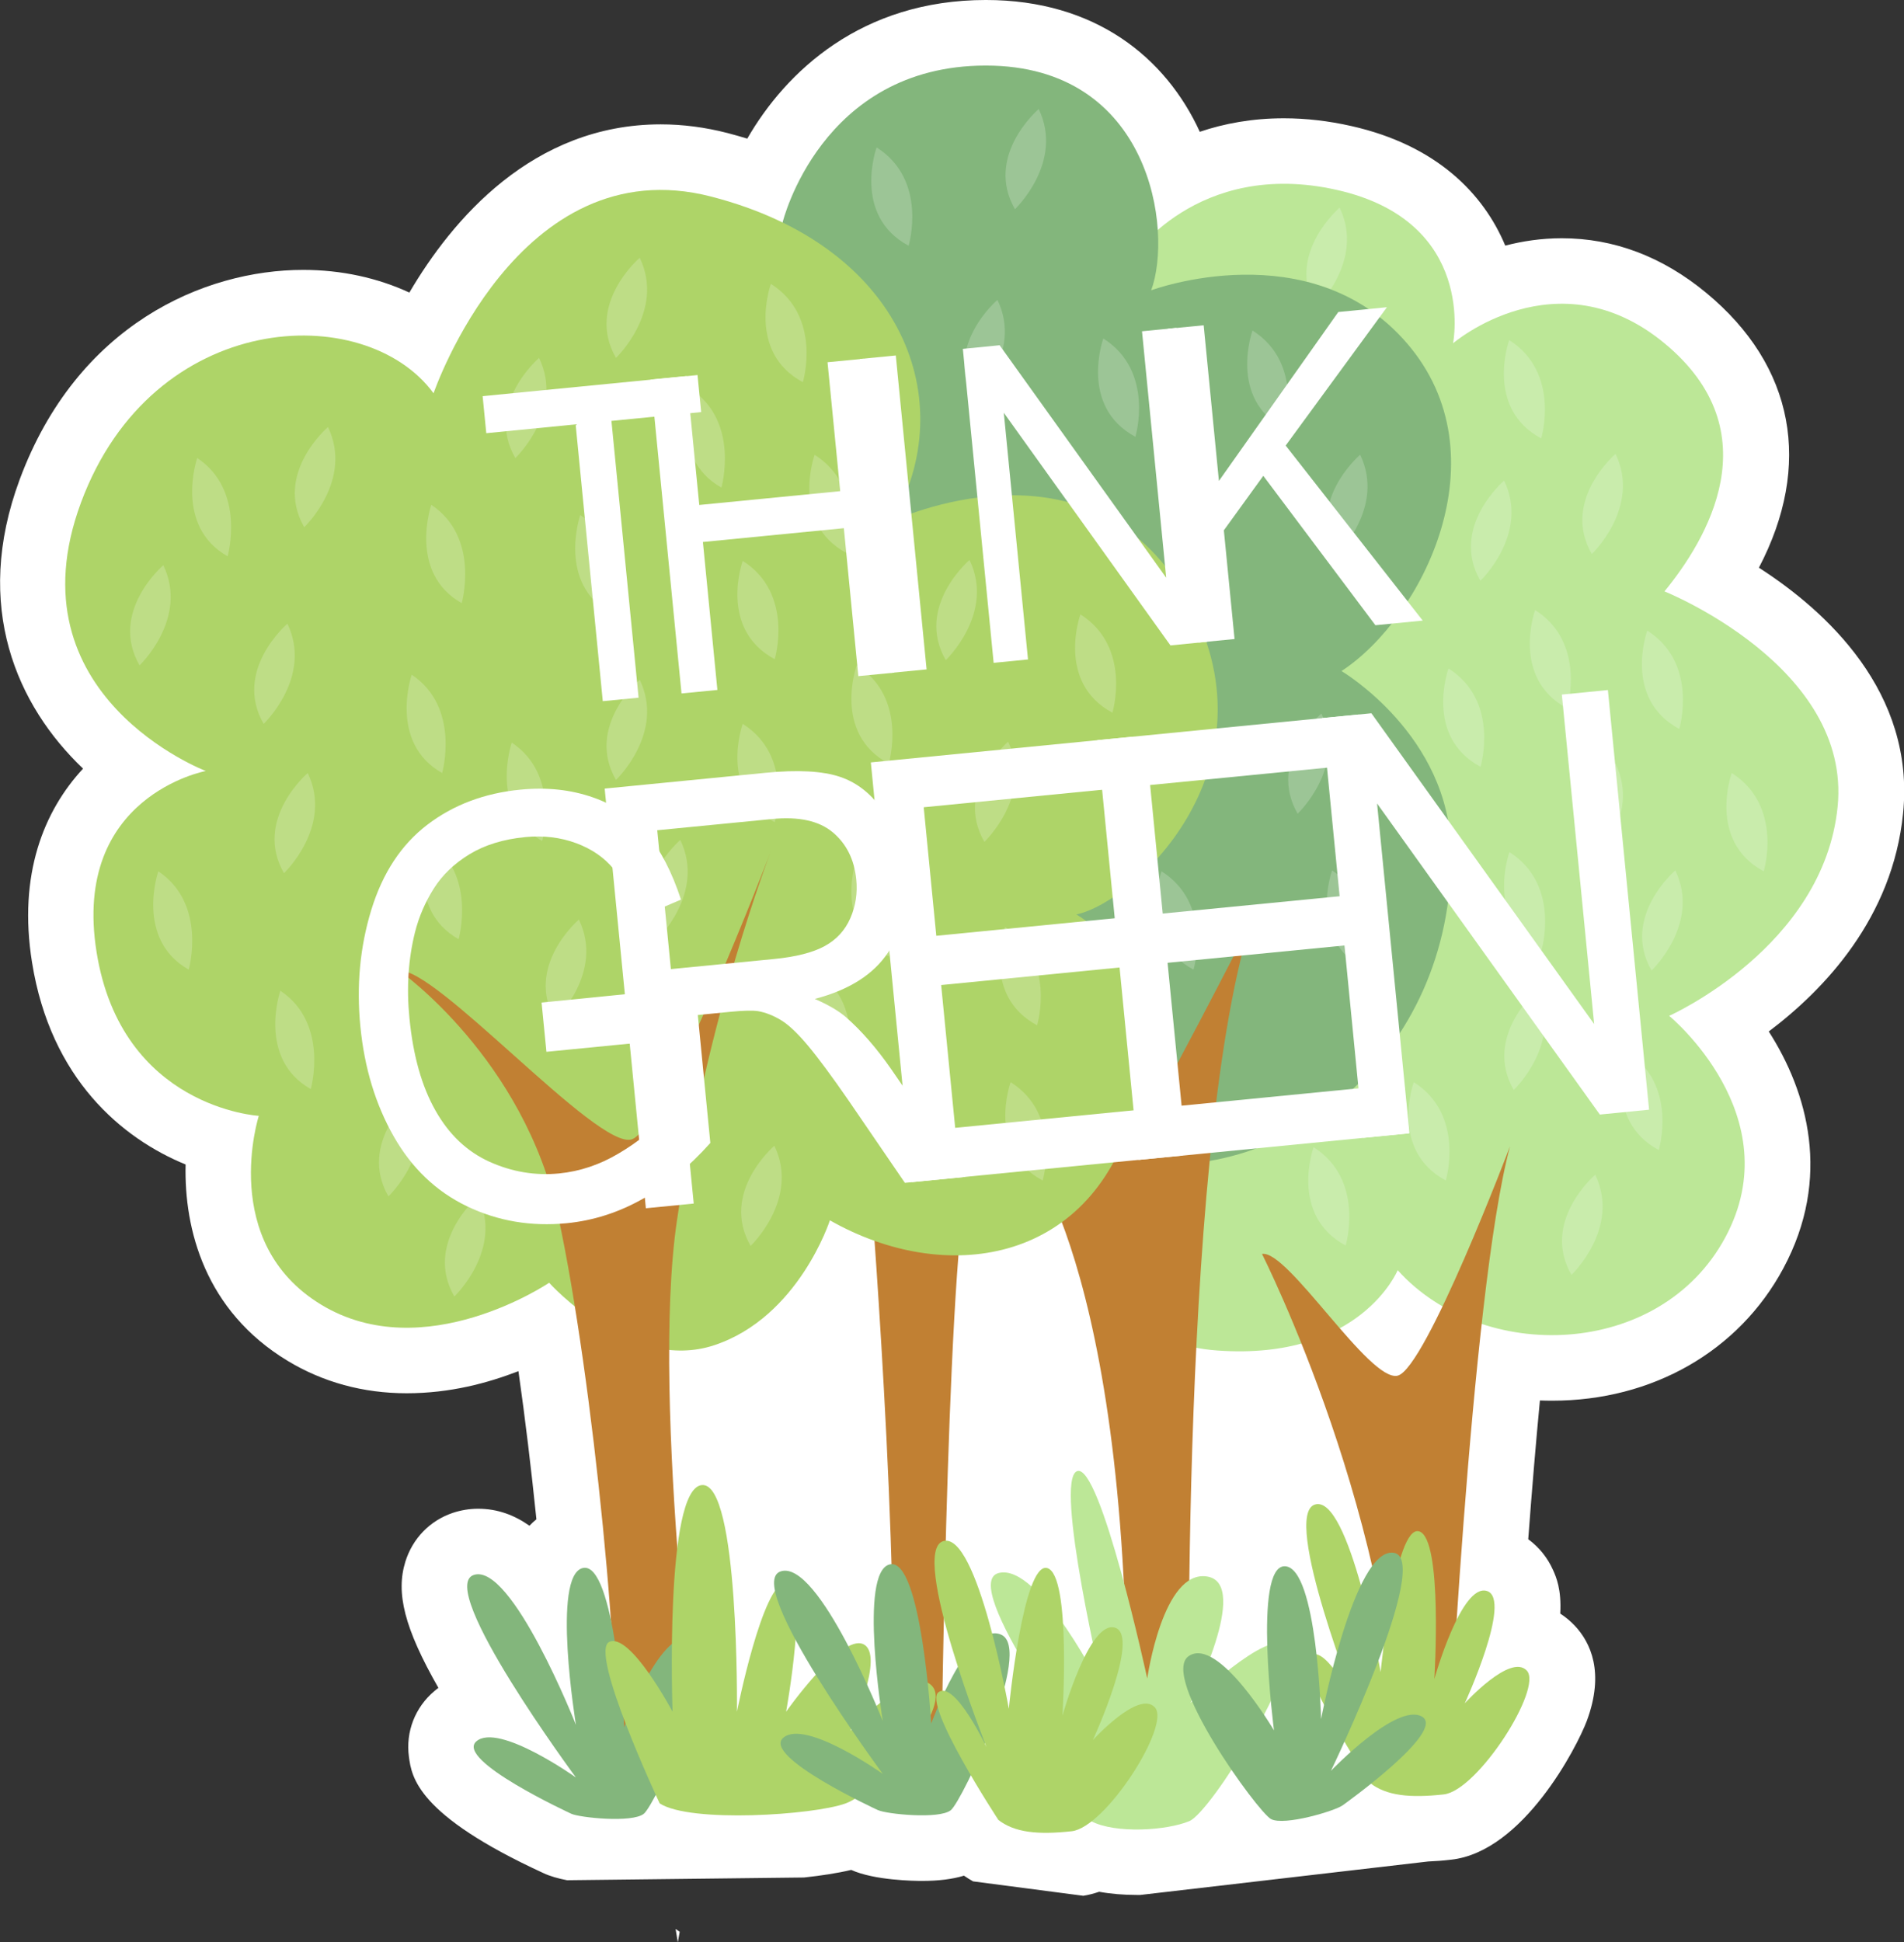 <?xml version="1.0" encoding="UTF-8"?>
<svg id="Layer_1" data-name="Layer 1" xmlns="http://www.w3.org/2000/svg" viewBox="0 0 251.02 255.99">
  <rect x="0" y="0" width="251.02" height="255.99" fill="#333333" stroke="none"/>
  <defs>
    <style>
      .cls-1 {
        fill: #fff;
      }

      .cls-2 {
        fill: #bedd86;
      }

      .cls-3 {
        fill: #9cc596;
      }

      .cls-4 {
        fill: #83b67c;
      }

      .cls-5 {
        isolation: isolate;
      }

      .cls-6 {
        fill: #c9ecac;
      }

      .cls-7 {
        fill: #c18033;
      }

      .cls-8 {
        fill: #bce797;
      }

      .cls-9 {
        fill: #aed468;
      }
    </style>
  </defs>
  <path id="path28" class="cls-1" d="m89.36,255.99l-.29-1.77.54.38-.25,1.39M231.88,74.84c7.08-13.5,4.74-26.6-6.94-36.25-5.77-4.77-12.18-7.19-19.03-7.19-2.69,0-5.19.38-7.46.97-2.86-6.84-9.05-13.23-20.3-15.76-3.01-.68-6-1.02-8.89-1.02-4.19,0-7.89.7-11.08,1.78-4.47-9.75-13.74-17.37-28.2-17.37-16.44,0-26.39,9.48-31.46,18.27-.85-.26-1.71-.5-2.58-.73-2.97-.77-5.94-1.15-8.83-1.15-16.92,0-27.53,12.61-33.14,22.17-4.17-1.93-8.95-2.99-13.99-2.99-13.12,0-29.83,7.26-37.39,27.64-6.21,16.75-.33,29.81,8.36,38.09-5.17,5.57-8.58,13.96-6.73,25.52,2.46,15.4,11.89,23.23,20.25,26.65-.21,8.55,2.57,19.28,13.42,25.86,4.69,2.84,9.99,4.29,15.73,4.29s10.68-1.35,14.73-2.91c.89,6.24,1.69,12.91,2.37,19.52-.33.27-.63.55-.92.85-1.98-1.4-4.21-2.24-6.76-2.24-1.15,0-2.28.19-3.36.55-3,1.02-5.27,3.35-6.23,6.4-1.29,4.13-.15,8.78,4.35,16.66-.19.14-.37.28-.53.42-2.55,2.14-3.8,5.37-3.36,8.65.36,2.68,1.04,7.66,17.71,15.33.9.43,2,.73,3.14.95l31.24-.36c2.25-.24,4.41-.57,6.22-1,3.06,1.38,8.29,1.45,9.33,1.45,2.17,0,3.99-.22,5.54-.69.39.27.79.52,1.2.75l14.53,1.9c.7-.11,1.39-.29,2.09-.53,1.53.28,3.2.42,5,.42.13,0,.27,0,.42,0l37.95-4.41c.95-.04,1.95-.11,3.04-.24,9.51-1.04,16.63-14.93,17.89-18.31,2.37-6.4.46-10.32-1.56-12.49-.59-.63-1.24-1.17-1.95-1.63.18-3.18-.54-4.82-.94-5.72-.73-1.65-1.87-3.05-3.28-4.08.49-6.58,1.01-12.73,1.54-18.29.54.02,1.09.03,1.63.03h0c13.19,0,24.58-6.51,30.45-17.42,6.45-11.98,3.18-23.3-1.91-31.24,7.31-5.5,16.33-14.95,17.71-28.76,1.6-15.97-10.15-26.66-18.99-32.35"/>
  <path id="path30" class="cls-8" d="m149.1,34.14s8.64-13.27,27.15-9.11c18.51,4.17,15.32,20.21,15.32,20.21,0,0,13.68-11.72,27.87,0,14.19,11.72,5.55,25.92,0,32.7,0,0,24.68,9.87,22.83,28.38-1.85,18.51-22.21,27.56-22.21,27.56,0,0,16.04,13.16,7.4,29.2-8.64,16.04-32.09,16.66-43.19,4.32,0,0-4.89,11.92-23.73,10.59-18.84-1.33-16.11-21.23-16.11-21.23,0,0-18.16-19.59-15.07-35.63,3.09-16.04,19.75-87,19.75-87"/>
  <path id="path32" class="cls-7" d="m166.38,165.26s18.2,35.99,18.2,70.45h6.17s3.09-65.2,8.33-84.64c0,0-11.11,29.31-14.81,30.23-3.7.93-14.5-16.66-17.89-16.04"/>
  <path id="path34" class="cls-6" d="m177.41,164.15c-7.47-4.01-4.23-12.96-4.23-12.96,6.82,4.32,4.23,12.96,4.23,12.96"/>
  <path id="path36" class="cls-6" d="m190.61,155.58c-7.47-4.01-4.22-12.96-4.22-12.96,6.82,4.32,4.22,12.96,4.22,12.96"/>
  <path id="path38" class="cls-6" d="m207.18,168.02c-4.07-7.06,3.13-13.2,3.13-13.2,3.38,7.01-3.13,13.2-3.13,13.2"/>
  <path id="path40" class="cls-6" d="m199.57,143.65c-4.07-7.06,3.13-13.2,3.13-13.2,3.38,7.01-3.13,13.2-3.13,13.2"/>
  <path id="path42" class="cls-6" d="m218.69,151.57c-7.47-4.01-4.22-12.96-4.22-12.96,6.82,4.32,4.22,12.96,4.22,12.96"/>
  <path id="path44" class="cls-6" d="m203.22,125.26c-7.47-4.01-4.22-12.96-4.22-12.96,6.82,4.32,4.22,12.96,4.22,12.96"/>
  <path id="path46" class="cls-6" d="m217.74,127.91c-4.07-7.06,3.13-13.2,3.13-13.2,3.38,7.01-3.13,13.2-3.13,13.2"/>
  <path id="path48" class="cls-6" d="m209.86,113.84c-4.07-7.06,3.13-13.2,3.13-13.2,3.38,7.01-3.13,13.2-3.13,13.2"/>
  <path id="path50" class="cls-6" d="m195.19,101.06c-7.47-4.01-4.22-12.96-4.22-12.96,6.82,4.32,4.22,12.96,4.22,12.96"/>
  <path id="path52" class="cls-6" d="m232.53,114.84c-7.47-4.01-4.22-12.96-4.22-12.96,6.82,4.32,4.22,12.96,4.22,12.96"/>
  <path id="path54" class="cls-6" d="m206.61,93.36c-7.47-4.01-4.22-12.96-4.22-12.96,6.82,4.32,4.22,12.96,4.22,12.96"/>
  <path id="path56" class="cls-6" d="m221.39,96.07c-7.47-4.01-4.22-12.96-4.22-12.96,6.82,4.32,4.22,12.96,4.22,12.96"/>
  <path id="path58" class="cls-6" d="m195.17,76.54c-4.07-7.06,3.13-13.2,3.13-13.2,3.38,7.01-3.13,13.2-3.13,13.2"/>
  <path id="path60" class="cls-6" d="m175.44,38.13c-1.04-.4-2.09-.73-3.14-1-.68-5.5,4.31-9.76,4.31-9.76,2.08,4.31.42,8.31-1.17,10.75"/>
  <path id="path62" class="cls-6" d="m209.86,73.02c-4.07-7.06,3.13-13.2,3.13-13.2,3.38,7.01-3.13,13.2-3.13,13.2"/>
  <path id="path64" class="cls-6" d="m203.19,57.78c-7.47-4.01-4.22-12.96-4.22-12.96,6.82,4.32,4.22,12.96,4.22,12.96"/>
  <path id="path66" class="cls-7" d="m114.86,157.55s4.63,59.13,2.16,78.16h7.05s.66-66.43,3.44-80.01l-12.65,1.85"/>
  <path id="path68" class="cls-4" d="m103.17,29.34s5-20.7,26.8-20.7,24.68,21.8,21.8,29.62c0,0,20.98-7.81,33.73,6.99,12.75,14.81,2.06,36.2-8.64,43.19,0,0,14.3,8.43,14.45,23.86.25,26.74-22.03,44.81-44.39,40.64l-62.35-24.6,18.6-99"/>
  <path id="path70" class="cls-7" d="m135.22,151.69s14.81,17.17,13.26,84.02h8.35s-1.71-82.17,8-113.95c0,0-13.27,25.92-14.81,27.46-1.54,1.54-21.02-12.03-21.02-12.03,0,0,4.54,11.31,6.22,14.5"/>
  <path id="path72" class="cls-3" d="m119.79,32.39c-7.47-4.01-4.22-12.96-4.22-12.96,6.82,4.32,4.22,12.96,4.22,12.96"/>
  <path id="path74" class="cls-3" d="m128.37,52.72c-4.07-7.06,3.13-13.2,3.13-13.2,3.39,7.01-3.13,13.2-3.13,13.2"/>
  <path id="path76" class="cls-3" d="m133.81,27.57c-4.07-7.06,3.13-13.2,3.13-13.2,3.38,7.01-3.13,13.2-3.13,13.2"/>
  <path id="path78" class="cls-3" d="m149.69,57.57c-7.47-4.01-4.23-12.96-4.23-12.96,6.82,4.32,4.23,12.96,4.23,12.96"/>
  <path id="path80" class="cls-3" d="m169.35,56.52c-7.47-4.01-4.22-12.96-4.22-12.96,6.82,4.32,4.22,12.96,4.22,12.96"/>
  <path id="path82" class="cls-3" d="m160.05,77c-7.47-4.01-4.22-12.96-4.22-12.96,6.82,4.32,4.22,12.96,4.22,12.96"/>
  <path id="path84" class="cls-3" d="m176.19,73.13c-4.07-7.06,3.13-13.2,3.13-13.2,3.38,7.01-3.13,13.2-3.13,13.2"/>
  <path id="path86" class="cls-3" d="m171.08,107.24c-4.07-7.06,3.13-13.2,3.13-13.2,3.38,7.01-3.13,13.2-3.13,13.2"/>
  <path id="path88" class="cls-3" d="m179.84,127.68c-7.47-4.01-4.22-12.96-4.22-12.96,6.82,4.32,4.22,12.96,4.22,12.96"/>
  <path id="path90" class="cls-3" d="m157.35,127.79c-7.47-4.01-4.22-12.96-4.22-12.96,6.82,4.32,4.22,12.96,4.22,12.96"/>
  <path id="path92" class="cls-9" d="m72.38,169.07s-16.45,11.11-30.03,2.88c-13.58-8.23-8.23-24.89-8.23-24.89,0,0-18.1-1.03-21.39-21.59-3.29-20.57,14.4-23.86,14.4-23.86,0,0-25.92-9.87-16.45-35.38,9.46-25.5,37.43-26.74,46.48-14.4,0,0,11.11-32.5,36.61-25.92,25.5,6.58,32.91,27.15,23.86,42.78,0,0,25.92-12.34,38.67,9.87,12.75,22.21-6.58,40.31-14.4,41.96,0,0,13.16,6.99,7.41,26.53-5.76,19.54-24.68,22.42-39.9,13.78,0,0-4.11,12.75-15.22,16.45-11.11,3.7-21.8-8.23-21.8-8.23"/>
  <path id="path94" class="cls-7" d="m52.64,127.93s16.45,11.52,20.98,32.5c4.52,20.98,8.64,62.53,7.4,75.28,0,0,.82-.82,11.52,0,0,0-6.86-50.74-3.29-74.87,3.99-26.94,12.34-48.54,12.34-48.54,0,0-13.88,36.2-18.25,37.84-2.24.84-8.94-5.11-15.61-11.07-6.35-5.67-12.68-11.35-15.08-11.14"/>
  <path id="path96" class="cls-2" d="m30.01,73.32c-7.09-4.01-4.01-12.96-4.01-12.96,6.48,4.32,4.01,12.96,4.01,12.96"/>
  <path id="path98" class="cls-2" d="m34.76,95.4c-4.07-7.06,3.13-13.2,3.13-13.2,3.38,7.01-3.13,13.2-3.13,13.2"/>
  <path id="path100" class="cls-2" d="m18.4,87.69c-4.07-7.06,3.13-13.2,3.13-13.2,3.38,7.01-3.13,13.2-3.13,13.2"/>
  <path id="path102" class="cls-2" d="m40.11,69.48c-4.07-7.06,3.13-13.2,3.13-13.2,3.38,7.01-3.13,13.2-3.13,13.2"/>
  <path id="path104" class="cls-2" d="m60.87,79.49c-7.1-4.01-4.01-12.96-4.01-12.96,6.48,4.32,4.01,12.96,4.01,12.96"/>
  <path id="path106" class="cls-2" d="m58.29,101.88c-7.1-4.01-4.01-12.96-4.01-12.96,6.48,4.32,4.01,12.96,4.01,12.96"/>
  <path id="path108" class="cls-2" d="m67.94,60.37c-4.07-7.06,3.13-13.2,3.13-13.2,3.38,7.01-3.13,13.2-3.13,13.2"/>
  <path id="path110" class="cls-2" d="m37.44,115.08c-4.07-7.06,3.13-13.2,3.13-13.2,3.38,7.01-3.13,13.2-3.13,13.2"/>
  <path id="path112" class="cls-2" d="m24.88,127.79c-7.1-4.01-4.01-12.96-4.01-12.96,6.48,4.32,4.01,12.96,4.01,12.96"/>
  <path id="path114" class="cls-2" d="m40.97,143.53c-7.1-4.01-4.01-12.96-4.01-12.96,6.48,4.32,4.01,12.96,4.01,12.96"/>
  <path id="path116" class="cls-2" d="m60.46,123.78c-7.09-4.01-4.01-12.96-4.01-12.96,6.48,4.32,4.01,12.96,4.01,12.96"/>
  <path id="path118" class="cls-2" d="m80.51,80.83c-7.09-4.01-4.01-12.96-4.01-12.96,6.48,4.32,4.01,12.96,4.01,12.96"/>
  <path id="path120" class="cls-2" d="m71.48,110.83c-7.09-4.01-4.01-12.96-4.01-12.96,6.48,4.32,4.01,12.96,4.01,12.96"/>
  <path id="path122" class="cls-2" d="m51.21,157.67c-4.07-7.06,3.13-13.2,3.13-13.2,3.38,7.01-3.13,13.2-3.13,13.2"/>
  <path id="path124" class="cls-2" d="m73.19,134.39c-4.07-7.06,3.13-13.2,3.13-13.2,3.38,7.01-3.13,13.2-3.13,13.2"/>
  <path id="path126" class="cls-2" d="m81.21,102.79c-4.07-7.06,3.13-13.2,3.13-13.2,3.38,7.01-3.13,13.2-3.13,13.2"/>
  <path id="path128" class="cls-2" d="m81.21,47.17c-4.07-7.06,3.13-13.2,3.13-13.2,3.38,7.01-3.13,13.2-3.13,13.2"/>
  <path id="path130" class="cls-2" d="m95.11,64.26c-7.1-4.01-4.01-12.96-4.01-12.96,6.48,4.32,4.01,12.96,4.01,12.96"/>
  <path id="path132" class="cls-2" d="m105.85,50.37c-7.47-4.01-4.22-12.96-4.22-12.96,6.82,4.32,4.22,12.96,4.22,12.96"/>
  <path id="path134" class="cls-2" d="m102.14,86.88c-7.47-4.01-4.22-12.96-4.22-12.96,6.82,4.32,4.22,12.96,4.22,12.96"/>
  <path id="path136" class="cls-2" d="m111.62,72.9c-7.47-4.01-4.22-12.96-4.22-12.96,6.82,4.32,4.22,12.96,4.22,12.96"/>
  <path id="path138" class="cls-2" d="m102.14,108.36c-7.47-4.01-4.22-12.96-4.22-12.96,6.82,4.32,4.22,12.96,4.22,12.96"/>
  <path id="path140" class="cls-2" d="m111.62,140.87c-7.47-4.01-4.22-12.96-4.22-12.96,6.82,4.32,4.22,12.96,4.22,12.96"/>
  <path id="path142" class="cls-2" d="m86.56,123.9c-4.07-7.06,3.13-13.2,3.13-13.2,3.38,7.01-3.13,13.2-3.13,13.2"/>
  <path id="path144" class="cls-2" d="m59.9,170.87c-4.07-7.06,3.13-13.2,3.13-13.2,3.38,7.01-3.13,13.2-3.13,13.2"/>
  <path id="path146" class="cls-2" d="m98.96,164.2c-4.07-7.06,3.13-13.2,3.13-13.2,3.38,7.01-3.13,13.2-3.13,13.2"/>
  <path id="path148" class="cls-2" d="m119.75,155.7c-4.07-7.06,3.13-13.2,3.13-13.2,3.38,7.01-3.13,13.2-3.13,13.2"/>
  <path id="path150" class="cls-2" d="m117.17,126.05c-7.47-4.01-4.22-12.96-4.22-12.96,6.82,4.32,4.22,12.96,4.22,12.96"/>
  <path id="path152" class="cls-2" d="m117.17,100.64c-7.47-4.01-4.22-12.96-4.22-12.96,6.82,4.32,4.22,12.96,4.22,12.96"/>
  <path id="path154" class="cls-2" d="m137.46,155.58c-7.47-4.01-4.22-12.96-4.22-12.96,6.82,4.32,4.22,12.96,4.22,12.96"/>
  <path id="path156" class="cls-2" d="m124.69,87c-4.07-7.06,3.13-13.2,3.13-13.2,3.39,7.01-3.13,13.2-3.13,13.2"/>
  <path id="path158" class="cls-2" d="m129.78,110.95c-4.07-7.06,3.13-13.2,3.13-13.2,3.38,7.01-3.13,13.2-3.13,13.2"/>
  <path id="path160" class="cls-2" d="m146.66,93.93c-7.47-4.01-4.22-12.96-4.22-12.96,6.82,4.32,4.22,12.96,4.22,12.96"/>
  <path id="path162" class="cls-2" d="m136.73,135.13c-7.47-4.01-4.22-12.96-4.22-12.96,6.82,4.32,4.22,12.96,4.22,12.96"/>
  <path id="path164" class="cls-4" d="m75.32,239.04s-15.43-7.1-12.5-9.56c2.93-2.47,13.11,4.78,13.11,4.78,0,0-18.48-24.99-13.48-26.69,5-1.7,13.48,19.75,13.48,19.75,0,0-3.24-19.75.92-20.67,4.17-.93,5.45,20.98,5.45,20.98,0,0,4.89-13.58,9.21-11.73,4.32,1.85-5.09,21.91-6.63,23.14-1.54,1.24-8.5.5-9.56,0"/>
  <path id="path166" class="cls-9" d="m86.97,237.67s-9.41-20.05-6.63-21.29c2.78-1.23,8.33,9.21,8.33,9.21,0,0-1.08-29.41,3.86-29.87,4.94-.46,4.63,29.87,4.63,29.87,0,0,3.39-17.07,6.48-17.07s0,17.07,0,17.07c0,0,7.25-10.29,10.18-8.9,2.93,1.39-1.7,11.42-1.7,11.42,0,0,8.17-8.95,10.8-5.87,2.62,3.09-7.25,13.89-11.42,15.43-4.17,1.54-20.52,2.62-24.53,0"/>
  <path id="path168" class="cls-8" d="m143.85,240.01s-10.64-13.11-8.02-14.04c2.62-.92,8.02,6.33,8.02,6.33,0,0-17.59-23.6-12.19-24.99,5.4-1.39,13.86,15.73,13.86,15.73,0,0-6.61-27.92-3.53-29.15,3.08-1.23,9.26,27.32,9.26,27.32,0,0,2.05-14.37,7.89-13.44s-2.18,16.66-2.18,16.66c0,0,10.33-9.91,12.49-7.5,2.16,2.41-9.72,21.85-12.65,23.08-2.93,1.23-9.72,1.7-12.96,0"/>
  <path id="path170" class="cls-9" d="m180.63,235s-10.03-15.28-7.87-16.82c2.16-1.54,6.32,7.25,6.32,7.25,0,0-10.22-25.79-5.71-27.15,4.51-1.36,8.65,22.08,8.65,22.08,0,0,1.9-19.44,5.07-18.54,3.17.91,2.01,19.46,2.01,19.46,0,0,3.55-12.68,6.94-11.6,3.39,1.08-2.93,14.81-2.93,14.81,0,0,6.01-6.63,8.18-4.32,2.16,2.32-6.48,15.83-10.95,16.32-4.47.49-7.56.18-9.72-1.51"/>
  <path id="path172" class="cls-4" d="m115.77,238.57s-15.43-7.1-12.49-9.56c2.93-2.47,13.11,4.78,13.11,4.78,0,0-18.48-24.99-13.48-26.69,5-1.7,13.48,19.74,13.48,19.74,0,0-3.24-19.74.93-20.67,4.16-.93,5.45,20.98,5.45,20.98,0,0,4.89-13.57,9.21-11.72,4.32,1.85-5.09,21.91-6.63,23.14-1.54,1.23-8.5.5-9.56,0"/>
  <path id="path174" class="cls-4" d="m176.97,237.96s13.83-9.85,10.49-11.73c-3.34-1.88-11.99,7.15-11.99,7.15,0,0,13.49-28,8.26-28.74-5.23-.73-9.56,21.92-9.56,21.92,0,0-.5-20-4.77-20.14-4.26-.13-1.44,21.63-1.44,21.63,0,0-7.33-12.43-11.23-9.8-3.9,2.62,9.09,20.57,10.84,21.49,1.75.93,8.45-1.09,9.4-1.79"/>
  <path id="path176" class="cls-9" d="m131.61,239.83s-10.03-15.28-7.87-16.82c2.16-1.54,6.32,7.25,6.32,7.25,0,0-10.21-25.79-5.71-27.15,4.51-1.36,8.65,22.09,8.65,22.09,0,0,1.9-19.44,5.07-18.54,3.17.91,2,19.46,2,19.46,0,0,3.55-12.68,6.94-11.6,3.39,1.08-2.93,14.81-2.93,14.81,0,0,6.02-6.63,8.17-4.32,2.16,2.31-6.48,15.83-10.95,16.33-4.47.49-7.56.18-9.72-1.52"/>
  <g id="g178">
    <g id="text182" class="cls-5">
      <g class="cls-5">
        <path class="cls-1" d="m79.47,92.41l-3.58-36.48-11.78,1.16-.48-4.88,28.33-2.78.48,4.88-11.83,1.16,3.58,36.48-4.73.46Z"/>
      </g>
      <g class="cls-5">
        <path class="cls-1" d="m89.85,91.39l-4.06-41.37,4.73-.46,1.67,16.99,18.58-1.82-1.67-16.99,4.73-.46,4.06,41.37-4.73.46-1.91-19.5-18.58,1.82,1.91,19.5-4.73.46Z"/>
      </g>
      <g class="cls-5">
        <path class="cls-1" d="m117.43,88.68l-4.06-41.37,4.73-.46,4.06,41.37-4.73.46Z"/>
      </g>
      <g class="cls-5">
        <path class="cls-1" d="m131,87.35l-4.06-41.37,4.85-.48,21.96,30.64-3.19-32.48,4.54-.45,4.06,41.37-4.85.48-21.97-30.66,3.19,32.51-4.54.45Z"/>
      </g>
      <g class="cls-5">
        <path class="cls-1" d="m158.02,84.7l-4.06-41.37,4.73-.46,2.01,20.51,15.74-22.26,6.41-.63-13.35,18.23,18.07,23.07-6.24.61-14.78-19.69-5.2,7.18,1.41,14.33-4.73.46Z"/>
      </g>
    </g>
    <g id="text186" class="cls-5">
      <g class="cls-5">
        <path class="cls-1" d="m72.04,138.62l-.64-6.49,20.24-2.02,2.01,20.52c-2.83,3.17-5.82,5.64-8.98,7.41-3.16,1.77-6.48,2.83-9.96,3.17-4.69.46-9.08-.28-13.14-2.23-4.06-1.95-7.29-5.03-9.68-9.24-2.39-4.21-3.85-9.03-4.38-14.46-.53-5.38-.05-10.5,1.44-15.36,1.49-4.86,3.95-8.6,7.38-11.22s7.52-4.17,12.28-4.63c3.46-.34,6.64,0,9.56,1.02,2.92,1.02,5.29,2.61,7.1,4.77,1.81,2.16,3.32,5.06,4.51,8.7l-5.53,2.37c-.99-2.75-2.1-4.87-3.33-6.38-1.22-1.5-2.87-2.65-4.94-3.42-2.07-.77-4.32-1.04-6.73-.81-2.89.28-5.34,1.04-7.35,2.26-2.01,1.23-3.58,2.73-4.71,4.52-1.13,1.79-1.96,3.71-2.48,5.77-.88,3.54-1.13,7.31-.73,11.31.48,4.93,1.62,8.98,3.42,12.16,1.79,3.18,4.17,5.43,7.13,6.77,2.96,1.33,6.02,1.85,9.17,1.54,2.74-.27,5.35-1.14,7.84-2.62,2.49-1.47,4.34-2.97,5.55-4.49l-1.01-10.3-14.05,1.38Z"/>
      </g>
      <g class="cls-5">
        <path class="cls-1" d="m85.15,159.24l-5.43-55.31,21.19-2.08c4.26-.42,7.55-.24,9.86.54,2.31.78,4.26,2.36,5.83,4.74,1.57,2.38,2.51,5.1,2.81,8.14.38,3.92-.39,7.34-2.32,10.25-1.93,2.91-5.15,4.95-9.67,6.13,1.76.77,3.13,1.56,4.08,2.38,2.04,1.78,4.03,4.06,5.97,6.84l9.79,14.24-7.96.78-7.45-10.89c-2.17-3.14-3.94-5.53-5.31-7.17-1.37-1.64-2.56-2.77-3.57-3.38s-2.02-1.01-3.03-1.19c-.73-.11-1.92-.08-3.55.08l-7.34.72,2.41,24.56-6.32.62Zm3.29-31.52l13.6-1.33c2.89-.28,5.12-.85,6.68-1.7,1.56-.85,2.69-2.08,3.39-3.69.7-1.6.96-3.3.78-5.09-.26-2.62-1.29-4.69-3.09-6.21-1.81-1.52-4.48-2.11-8.02-1.76l-15.13,1.48,1.8,18.3Z"/>
      </g>
      <g class="cls-5">
        <path class="cls-1" d="m120.24,155.79l-5.43-55.31,34.56-3.39.64,6.53-28.23,2.77,1.66,16.94,26.44-2.6.64,6.49-26.44,2.6,1.85,18.82,29.34-2.88.64,6.53-35.67,3.5Z"/>
      </g>
      <g class="cls-5">
        <path class="cls-1" d="m150.09,152.86l-5.43-55.31,34.56-3.39.64,6.53-28.23,2.77,1.66,16.94,26.44-2.59.64,6.49-26.44,2.59,1.85,18.83,29.34-2.88.64,6.53-35.67,3.5Z"/>
      </g>
      <g class="cls-5">
        <path class="cls-1" d="m179.74,149.95l-5.43-55.31,6.49-.64,29.37,40.96-4.26-43.42,6.07-.6,5.43,55.31-6.49.64-29.37-41,4.27,43.46-6.06.6Z"/>
      </g>
    </g>
  </g>
</svg>